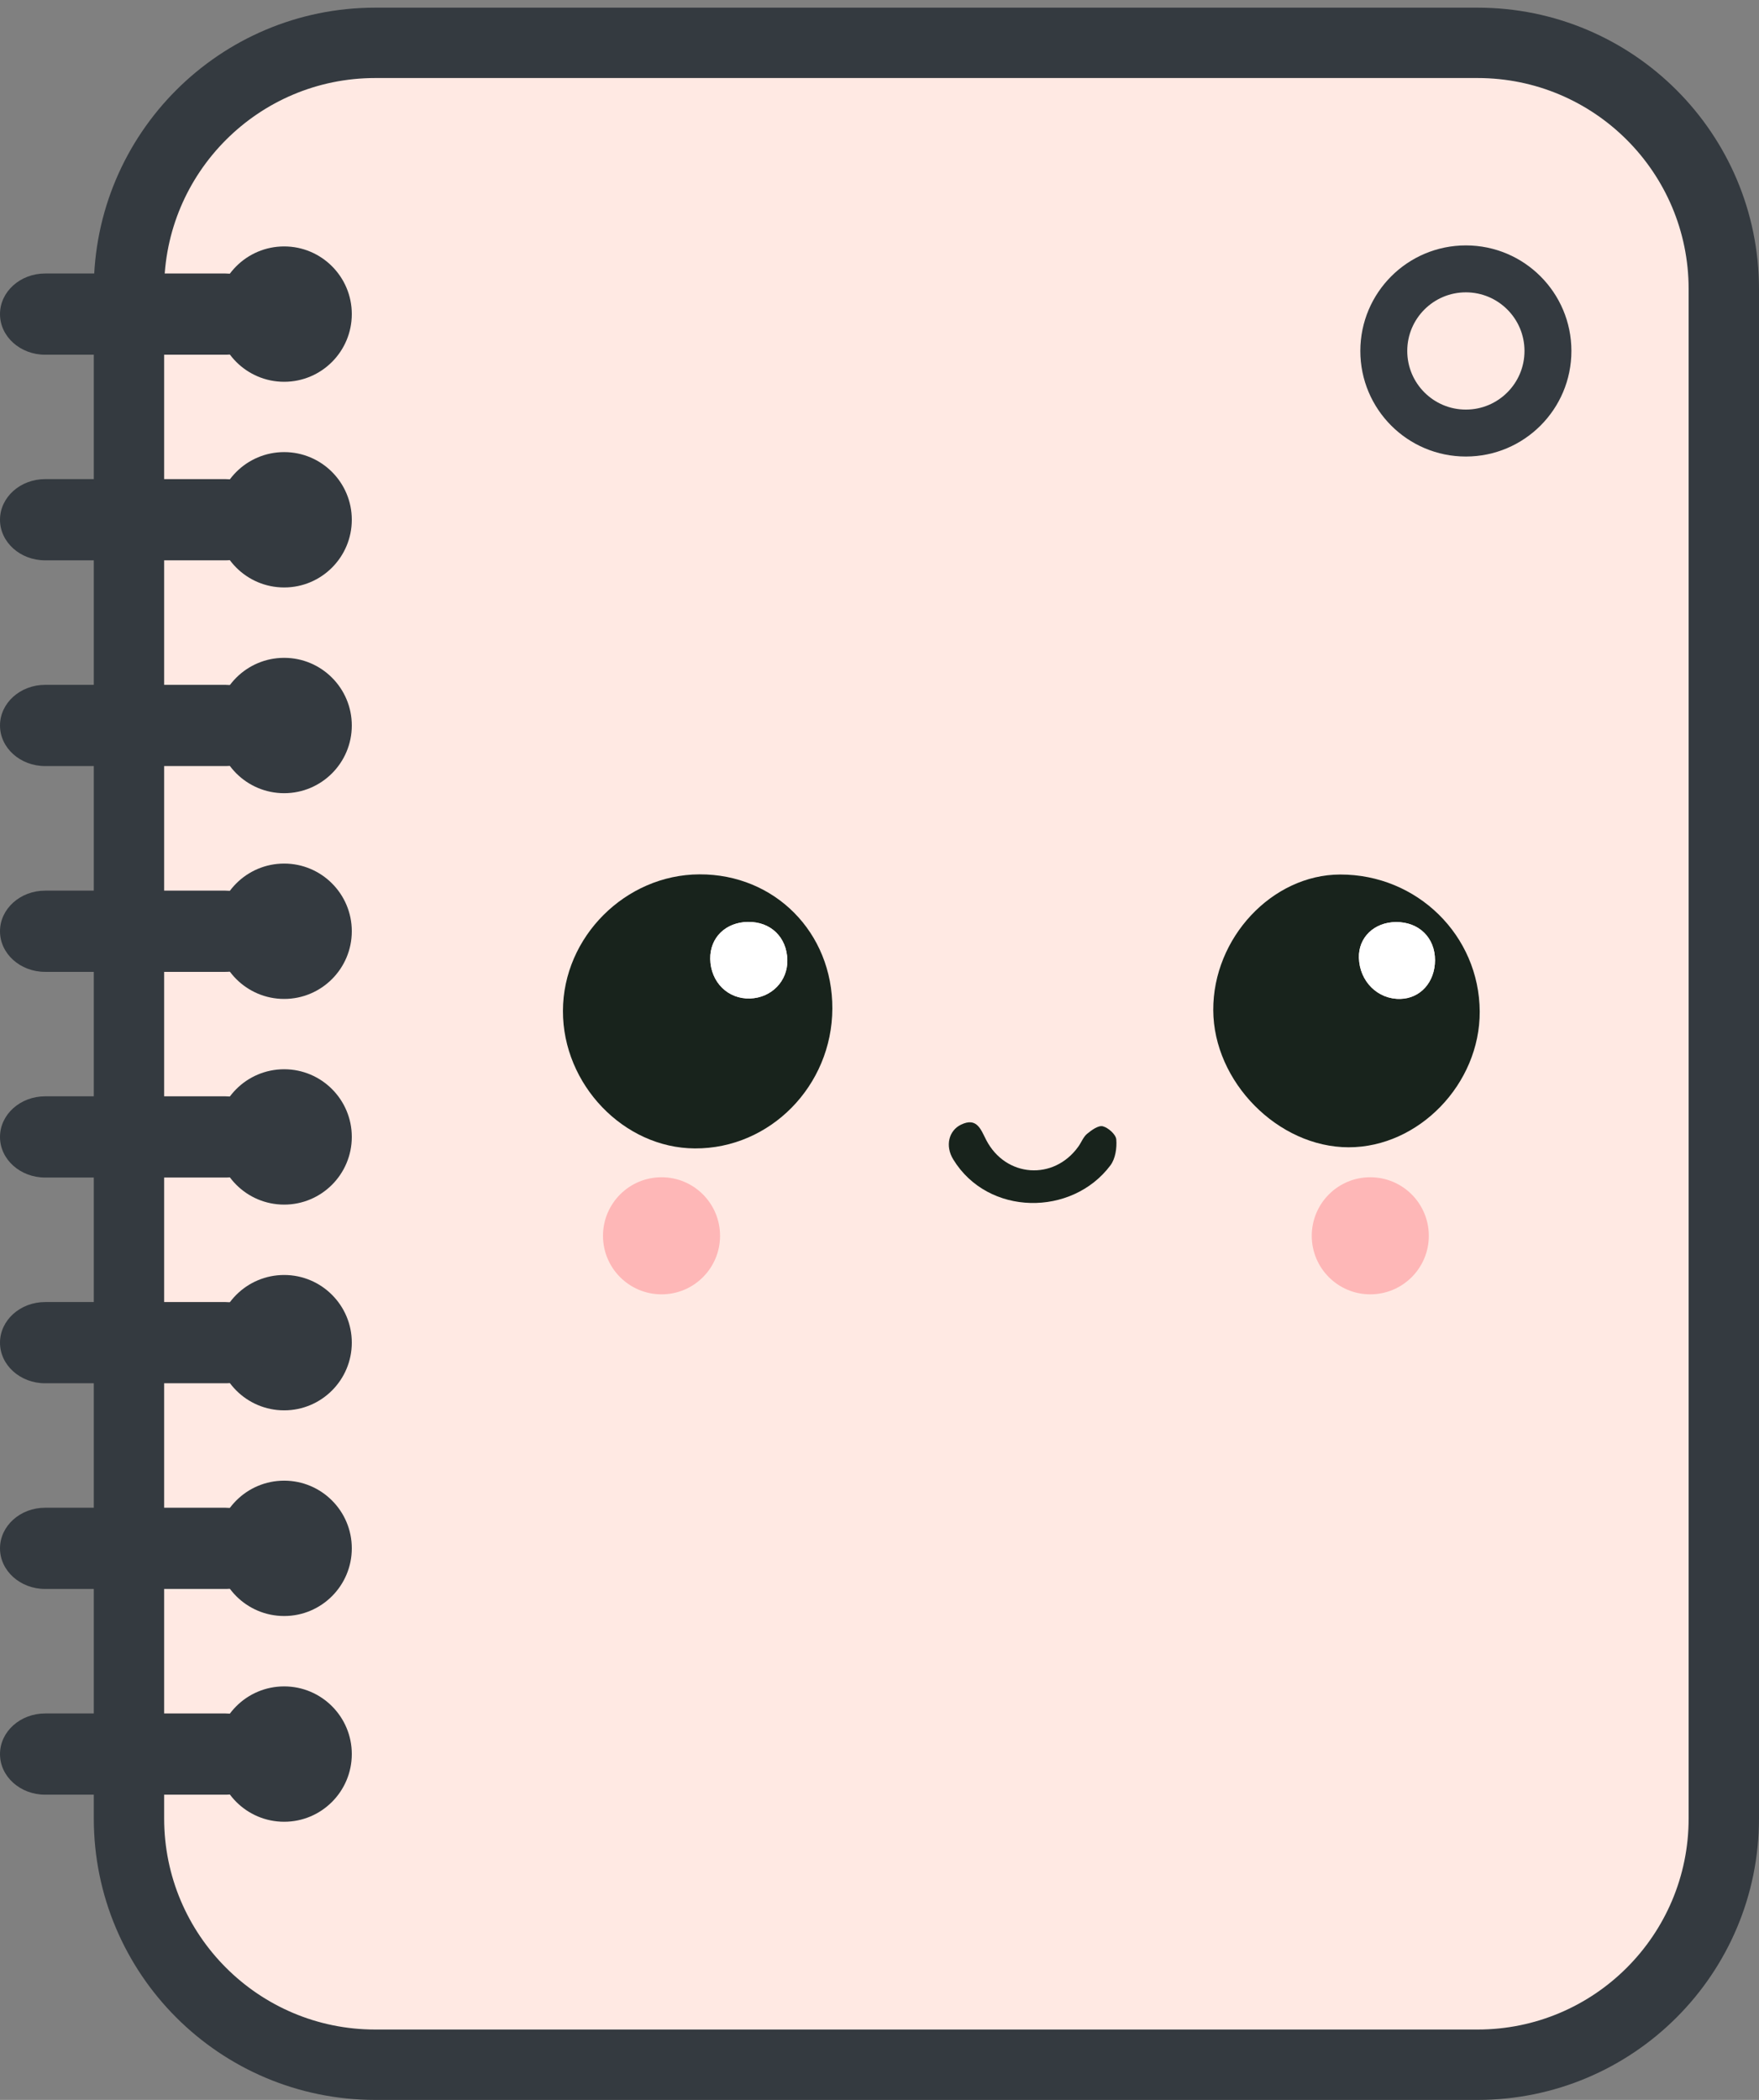 <svg width="31" height="37" viewBox="0 0 31 37" fill="none" xmlns="http://www.w3.org/2000/svg">
<rect x="0" y="0" width="31" height="37" fill="#808080" stroke="none"/>
<path d="M6.613 36.38C4.216 36.38 2.273 34.437 2.273 32.04L2.273 5.095C2.273 2.698 4.216 0.755 6.613 0.755L26.04 0.755C28.437 0.755 30.38 2.698 30.38 5.095L30.38 32.04C30.38 34.437 28.437 36.38 26.04 36.38L6.613 36.38Z" fill="#FFE9E3" stroke="#343A40" stroke-width="1.24"/>
<path d="M5.008 29.714C5.666 29.714 6.2 30.248 6.2 30.906C6.2 31.565 5.666 32.099 5.008 32.099C4.349 32.099 3.815 31.565 3.815 30.906C3.815 30.248 4.349 29.714 5.008 29.714Z" fill="#343A40"/>
<path d="M-3.12704e-08 30.907C-4.85405e-08 30.512 0.356 30.191 0.795 30.191L3.974 30.191C4.413 30.191 4.769 30.512 4.769 30.907C4.769 31.302 4.413 31.622 3.974 31.622L0.795 31.622C0.356 31.622 -1.40002e-08 31.302 -3.12704e-08 30.907Z" fill="#343A40"/>
<path d="M5.008 26.089C5.666 26.089 6.2 26.623 6.2 27.281C6.2 27.94 5.666 28.474 5.008 28.474C4.349 28.474 3.815 27.94 3.815 27.281C3.815 26.623 4.349 26.089 5.008 26.089Z" fill="#343A40"/>
<path d="M-3.12704e-08 27.282C-4.85405e-08 26.887 0.356 26.566 0.795 26.566L3.974 26.566C4.413 26.566 4.769 26.887 4.769 27.282C4.769 27.677 4.413 27.997 3.974 27.997L0.795 27.997C0.356 27.997 -1.40002e-08 27.677 -3.12704e-08 27.282Z" fill="#343A40"/>
<path d="M5.008 22.465C5.666 22.465 6.2 22.999 6.2 23.657C6.2 24.316 5.666 24.85 5.008 24.85C4.349 24.85 3.815 24.316 3.815 23.657C3.815 22.999 4.349 22.465 5.008 22.465Z" fill="#343A40"/>
<path d="M-3.12704e-08 23.658C-4.85405e-08 23.263 0.356 22.942 0.795 22.942L3.974 22.942C4.413 22.942 4.769 23.263 4.769 23.658C4.769 24.053 4.413 24.373 3.974 24.373L0.795 24.373C0.356 24.373 -1.40002e-08 24.053 -3.12704e-08 23.658Z" fill="#343A40"/>
<path d="M5.008 18.84C5.666 18.84 6.2 19.374 6.2 20.032C6.2 20.691 5.666 21.225 5.008 21.225C4.349 21.225 3.815 20.691 3.815 20.032C3.815 19.374 4.349 18.84 5.008 18.84Z" fill="#343A40"/>
<path d="M-3.12704e-08 20.033C-4.85405e-08 19.638 0.356 19.317 0.795 19.317L3.974 19.317C4.413 19.317 4.769 19.638 4.769 20.033C4.769 20.428 4.413 20.748 3.974 20.748L0.795 20.748C0.356 20.748 -1.40002e-08 20.428 -3.12704e-08 20.033Z" fill="#343A40"/>
<path d="M5.008 15.216C5.666 15.216 6.2 15.75 6.2 16.408C6.2 17.067 5.666 17.601 5.008 17.601C4.349 17.601 3.815 17.067 3.815 16.408C3.815 15.75 4.349 15.216 5.008 15.216Z" fill="#343A40"/>
<path d="M-3.12704e-08 16.409C-4.85405e-08 16.014 0.356 15.693 0.795 15.693L3.974 15.693C4.413 15.693 4.769 16.014 4.769 16.409C4.769 16.804 4.413 17.124 3.974 17.124L0.795 17.124C0.356 17.124 -1.40002e-08 16.804 -3.12704e-08 16.409Z" fill="#343A40"/>
<path d="M5.008 11.591C5.666 11.591 6.2 12.125 6.2 12.783C6.2 13.442 5.666 13.976 5.008 13.976C4.349 13.976 3.815 13.442 3.815 12.783C3.815 12.125 4.349 11.591 5.008 11.591Z" fill="#343A40"/>
<path d="M-3.12704e-08 12.783C-4.85405e-08 12.388 0.356 12.067 0.795 12.067L3.974 12.067C4.413 12.067 4.769 12.388 4.769 12.783C4.769 13.178 4.413 13.498 3.974 13.498L0.795 13.498C0.356 13.498 -1.40002e-08 13.178 -3.12704e-08 12.783Z" fill="#343A40"/>
<path d="M5.008 7.966C5.666 7.966 6.2 8.5 6.2 9.158C6.2 9.817 5.666 10.351 5.008 10.351C4.349 10.351 3.815 9.817 3.815 9.158C3.815 8.5 4.349 7.966 5.008 7.966Z" fill="#343A40"/>
<path d="M-3.12704e-08 9.158C-4.85405e-08 8.763 0.356 8.442 0.795 8.442L3.974 8.442C4.413 8.442 4.769 8.763 4.769 9.158C4.769 9.553 4.413 9.873 3.974 9.873L0.795 9.873C0.356 9.873 -1.40002e-08 9.553 -3.12704e-08 9.158Z" fill="#343A40"/>
<path d="M5.008 4.342C5.666 4.342 6.2 4.876 6.2 5.534C6.2 6.193 5.666 6.727 5.008 6.727C4.349 6.727 3.815 6.193 3.815 5.534C3.815 4.876 4.349 4.342 5.008 4.342Z" fill="#343A40"/>
<path d="M-3.12704e-08 5.535C-4.85405e-08 5.14 0.356 4.819 0.795 4.819L3.974 4.819C4.413 4.819 4.769 5.14 4.769 5.535C4.769 5.93 4.413 6.25 3.974 6.25L0.795 6.25C0.356 6.25 -1.40002e-08 5.93 -3.12704e-08 5.535Z" fill="#343A40"/>
<path d="M12.329 15.406C11.023 15.41 9.923 16.509 9.921 17.812C9.918 19.109 10.993 20.229 12.246 20.235C13.572 20.242 14.664 19.131 14.669 17.771C14.674 16.432 13.655 15.402 12.329 15.406ZM13.185 16.244C13.583 16.238 13.867 16.514 13.876 16.915C13.884 17.284 13.599 17.579 13.221 17.593C12.829 17.607 12.524 17.305 12.517 16.896C12.511 16.52 12.788 16.249 13.185 16.243V16.244Z" fill="#18231C"/>
<path d="M21.382 17.799C21.387 19.063 22.524 20.214 23.768 20.215C25.005 20.215 26.084 19.097 26.078 17.823C26.071 16.482 24.975 15.406 23.618 15.409C22.419 15.412 21.376 16.527 21.382 17.799ZM24.603 16.247C25.006 16.244 25.291 16.523 25.29 16.919C25.289 17.306 25.032 17.592 24.68 17.601C24.281 17.611 23.961 17.293 23.949 16.877C23.939 16.518 24.218 16.249 24.603 16.247Z" fill="#18231C"/>
<path d="M19.57 20.533C19.657 20.417 19.686 20.227 19.673 20.076C19.665 19.988 19.532 19.87 19.436 19.845C19.358 19.825 19.238 19.912 19.158 19.978C19.09 20.035 19.057 20.131 19.002 20.206C18.569 20.806 17.726 20.746 17.383 20.091C17.288 19.91 17.222 19.679 16.937 19.816C16.723 19.919 16.651 20.188 16.801 20.431C17.415 21.432 18.894 21.436 19.57 20.533Z" fill="#18231C"/>
<path d="M13.185 16.244C12.788 16.25 12.511 16.52 12.517 16.897C12.524 17.305 12.829 17.608 13.221 17.593C13.599 17.58 13.884 17.284 13.876 16.915C13.867 16.515 13.583 16.239 13.185 16.245V16.244Z" fill="white"/>
<path d="M24.603 16.246C24.218 16.249 23.939 16.517 23.949 16.876C23.96 17.292 24.281 17.61 24.68 17.6C25.032 17.591 25.289 17.305 25.29 16.919C25.291 16.522 25.007 16.244 24.603 16.246Z" fill="white"/>
<path d="M24.149 22.806C23.579 22.806 23.118 22.344 23.118 21.775C23.118 21.205 23.579 20.743 24.149 20.743C24.719 20.743 25.181 21.205 25.181 21.775C25.181 22.344 24.719 22.806 24.149 22.806Z" fill="#FEB7B7"/>
<path d="M11.659 22.806C11.089 22.806 10.627 22.344 10.627 21.775C10.627 21.205 11.089 20.743 11.659 20.743C12.229 20.743 12.69 21.205 12.69 21.775C12.69 22.344 12.229 22.806 11.659 22.806Z" fill="#FEB7B7"/>
<circle cx="25.834" cy="6.184" r="1.691" transform="rotate(-90 25.834 6.184)" fill="#343A40" stroke="#343A40" stroke-width="0.338"/>
<circle cx="25.834" cy="6.184" r="1.033" transform="rotate(-90 25.834 6.184)" fill="#FFE9E3"/>
</svg>
